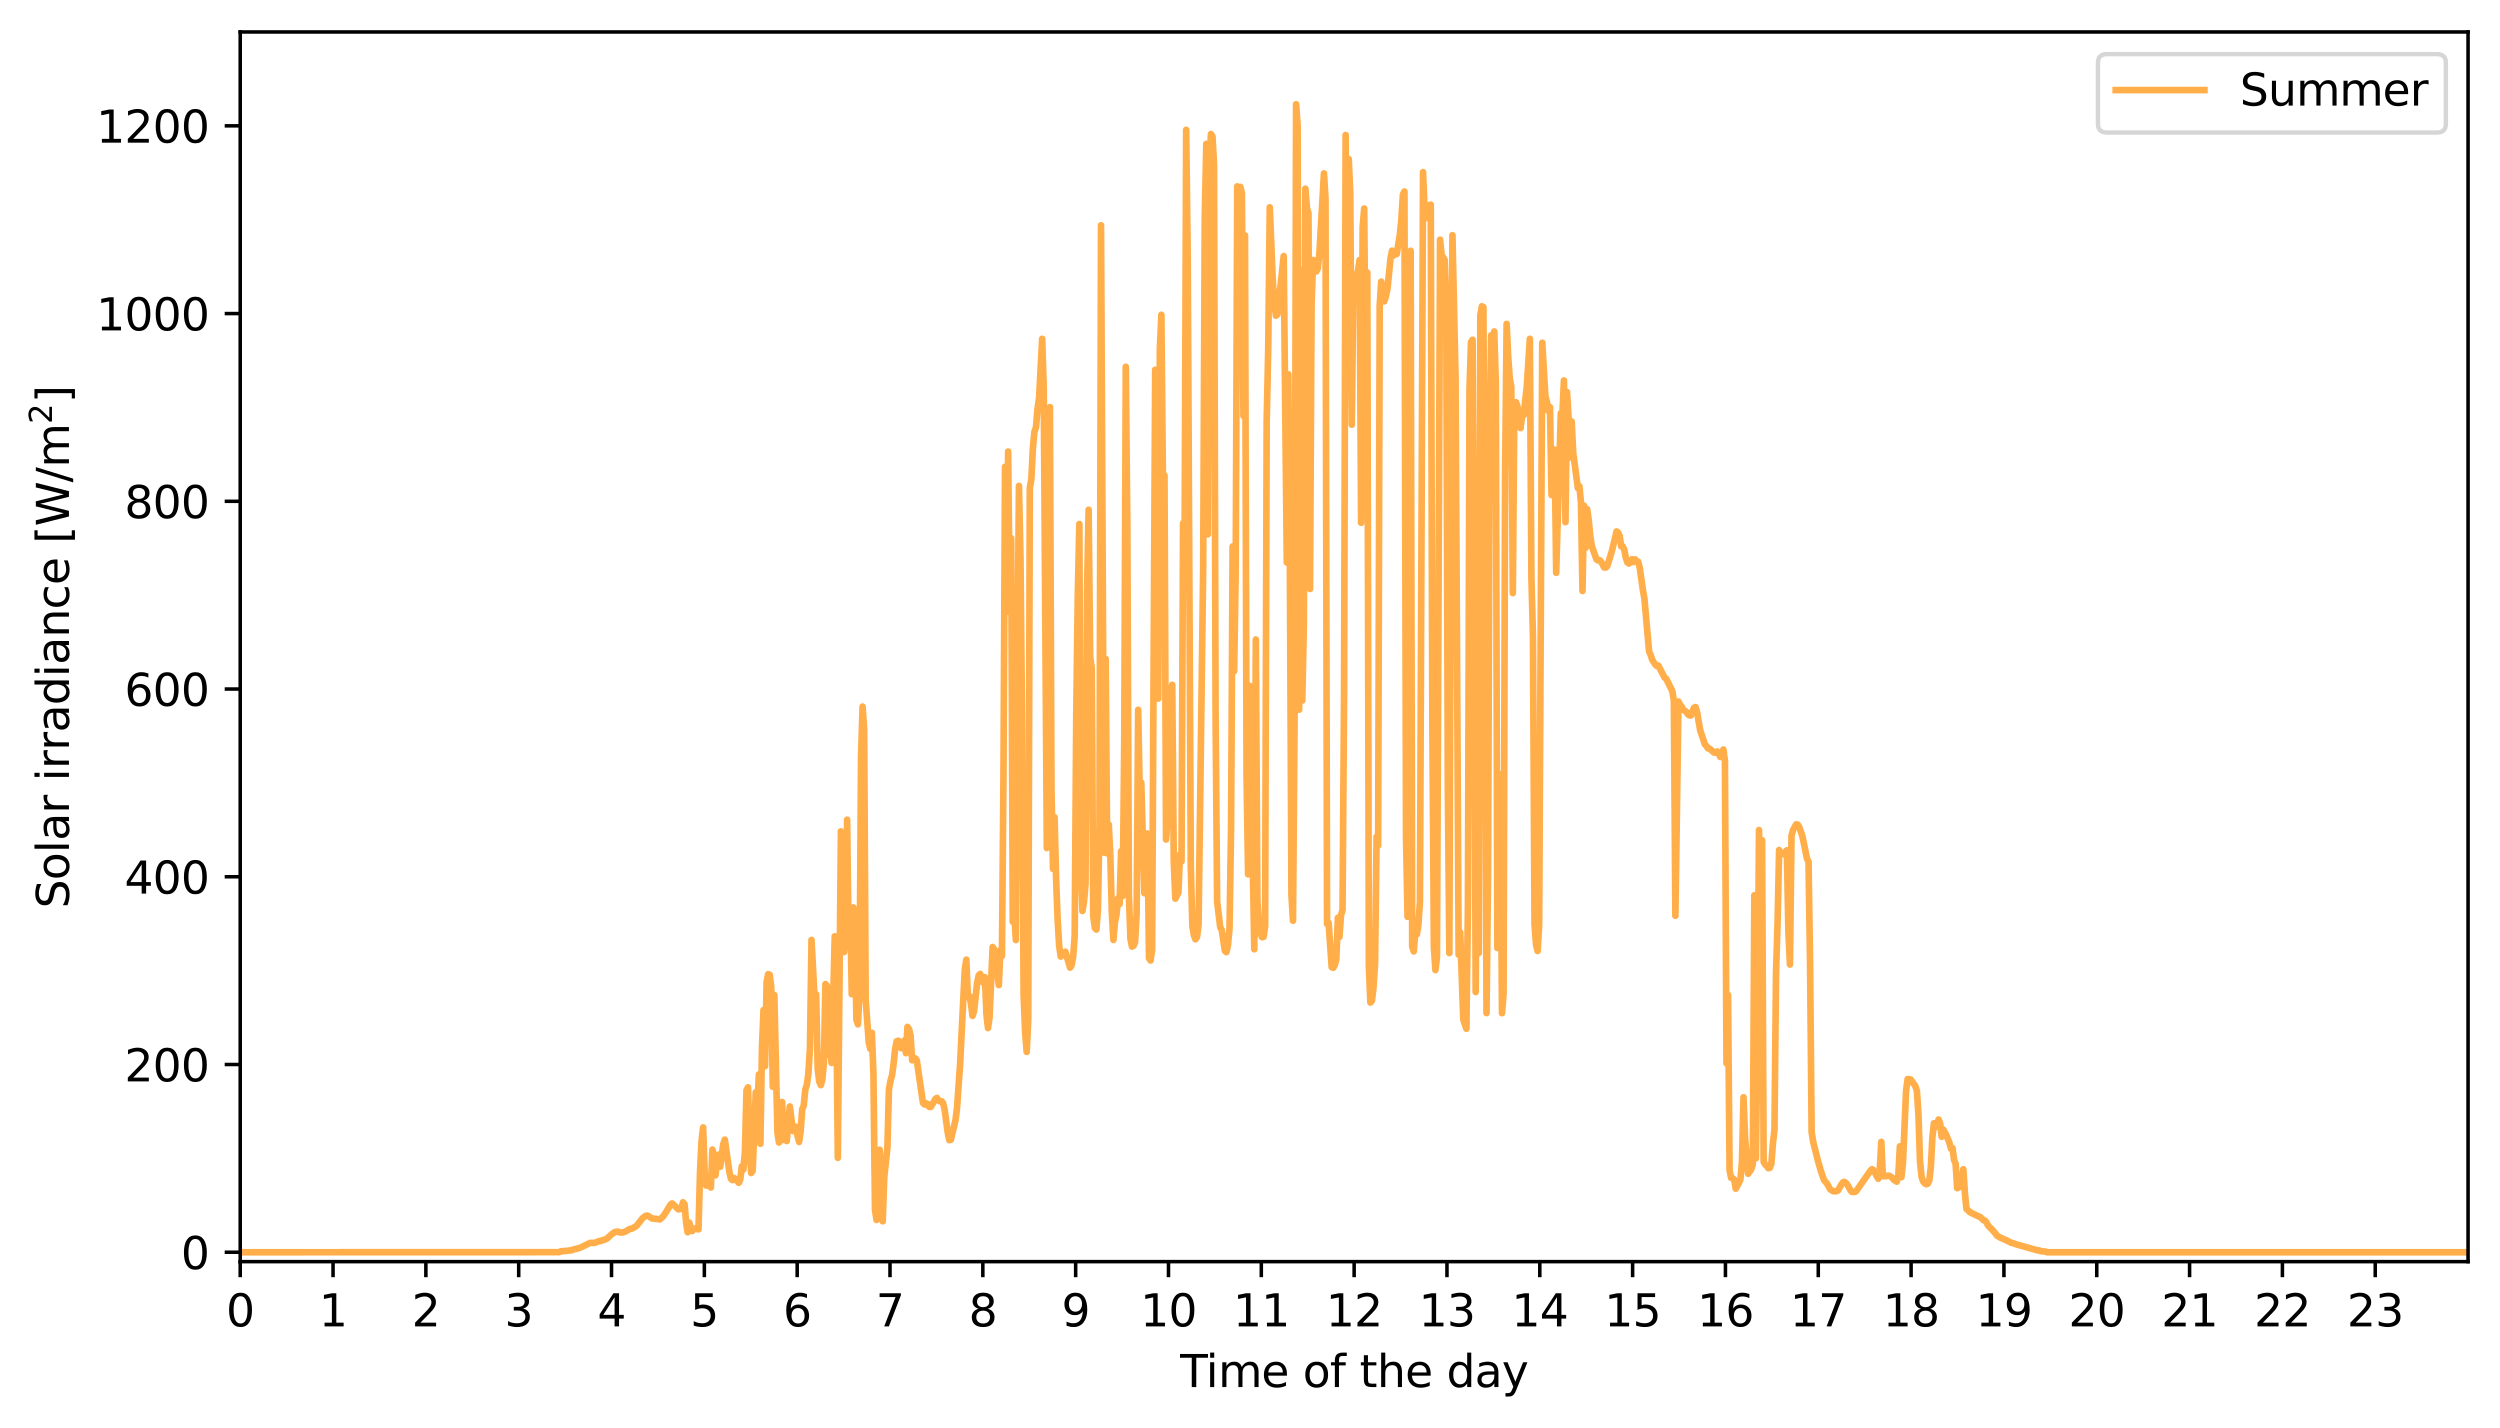 <?xml version="1.0" encoding="utf-8" standalone="no"?>
<!DOCTYPE svg PUBLIC "-//W3C//DTD SVG 1.1//EN"
  "http://www.w3.org/Graphics/SVG/1.1/DTD/svg11.dtd">
<svg xmlns:xlink="http://www.w3.org/1999/xlink" width="563.55pt" height="321.956pt" viewBox="0 0 563.55 321.956" xmlns="http://www.w3.org/2000/svg" version="1.1">
 <defs>
  <style type="text/css">*{stroke-linejoin: round; stroke-linecap: butt}</style>
 </defs>
 <g id="figure_1">
  <g id="patch_1">
   <path d="M 0 321.956 
L 563.55 321.956 
L 563.55 0 
L 0 0 
z
" style="fill: #ffffff"/>
  </g>
  <g id="axes_1">
   <g id="patch_2">
    <path d="M 54.15 284.4 
L 556.35 284.4 
L 556.35 7.2 
L 54.15 7.2 
z
" style="fill: #ffffff"/>
   </g>
   <g id="matplotlib.axis_1">
    <g id="xtick_1">
     <g id="line2d_1">
      <defs>
       <path id="m5f39250a11" d="M 0 0 
L 0 3.5 
" style="stroke: #000000; stroke-width: 0.8"/>
      </defs>
      <g>
       <use xlink:href="#m5f39250a11" x="54.15" y="284.4" style="stroke: #000000; stroke-width: 0.8"/>
      </g>
     </g>
     <g id="text_1">
      <!-- 0 -->
      <g transform="translate(50.969 298.998) scale(0.1 -0.1)">
       <defs>
        <path id="DejaVuSans-30" d="M 2034 4250 
Q 1547 4250 1301 3770 
Q 1056 3291 1056 2328 
Q 1056 1369 1301 889 
Q 1547 409 2034 409 
Q 2525 409 2770 889 
Q 3016 1369 3016 2328 
Q 3016 3291 2770 3770 
Q 2525 4250 2034 4250 
z
M 2034 4750 
Q 2819 4750 3233 4129 
Q 3647 3509 3647 2328 
Q 3647 1150 3233 529 
Q 2819 -91 2034 -91 
Q 1250 -91 836 529 
Q 422 1150 422 2328 
Q 422 3509 836 4129 
Q 1250 4750 2034 4750 
z
" transform="scale(0.016)"/>
       </defs>
       <use xlink:href="#DejaVuSans-30"/>
      </g>
     </g>
    </g>
    <g id="xtick_2">
     <g id="line2d_2">
      <g>
       <use xlink:href="#m5f39250a11" x="75.075" y="284.4" style="stroke: #000000; stroke-width: 0.8"/>
      </g>
     </g>
     <g id="text_2">
      <!-- 1 -->
      <g transform="translate(71.894 298.998) scale(0.1 -0.1)">
       <defs>
        <path id="DejaVuSans-31" d="M 794 531 
L 1825 531 
L 1825 4091 
L 703 3866 
L 703 4441 
L 1819 4666 
L 2450 4666 
L 2450 531 
L 3481 531 
L 3481 0 
L 794 0 
L 794 531 
z
" transform="scale(0.016)"/>
       </defs>
       <use xlink:href="#DejaVuSans-31"/>
      </g>
     </g>
    </g>
    <g id="xtick_3">
     <g id="line2d_3">
      <g>
       <use xlink:href="#m5f39250a11" x="96" y="284.4" style="stroke: #000000; stroke-width: 0.8"/>
      </g>
     </g>
     <g id="text_3">
      <!-- 2 -->
      <g transform="translate(92.819 298.998) scale(0.1 -0.1)">
       <defs>
        <path id="DejaVuSans-32" d="M 1228 531 
L 3431 531 
L 3431 0 
L 469 0 
L 469 531 
Q 828 903 1448 1529 
Q 2069 2156 2228 2338 
Q 2531 2678 2651 2914 
Q 2772 3150 2772 3378 
Q 2772 3750 2511 3984 
Q 2250 4219 1831 4219 
Q 1534 4219 1204 4116 
Q 875 4013 500 3803 
L 500 4441 
Q 881 4594 1212 4672 
Q 1544 4750 1819 4750 
Q 2544 4750 2975 4387 
Q 3406 4025 3406 3419 
Q 3406 3131 3298 2873 
Q 3191 2616 2906 2266 
Q 2828 2175 2409 1742 
Q 1991 1309 1228 531 
z
" transform="scale(0.016)"/>
       </defs>
       <use xlink:href="#DejaVuSans-32"/>
      </g>
     </g>
    </g>
    <g id="xtick_4">
     <g id="line2d_4">
      <g>
       <use xlink:href="#m5f39250a11" x="116.925" y="284.4" style="stroke: #000000; stroke-width: 0.8"/>
      </g>
     </g>
     <g id="text_4">
      <!-- 3 -->
      <g transform="translate(113.744 298.998) scale(0.1 -0.1)">
       <defs>
        <path id="DejaVuSans-33" d="M 2597 2516 
Q 3050 2419 3304 2112 
Q 3559 1806 3559 1356 
Q 3559 666 3084 287 
Q 2609 -91 1734 -91 
Q 1441 -91 1130 -33 
Q 819 25 488 141 
L 488 750 
Q 750 597 1062 519 
Q 1375 441 1716 441 
Q 2309 441 2620 675 
Q 2931 909 2931 1356 
Q 2931 1769 2642 2001 
Q 2353 2234 1838 2234 
L 1294 2234 
L 1294 2753 
L 1863 2753 
Q 2328 2753 2575 2939 
Q 2822 3125 2822 3475 
Q 2822 3834 2567 4026 
Q 2313 4219 1838 4219 
Q 1578 4219 1281 4162 
Q 984 4106 628 3988 
L 628 4550 
Q 988 4650 1302 4700 
Q 1616 4750 1894 4750 
Q 2613 4750 3031 4423 
Q 3450 4097 3450 3541 
Q 3450 3153 3228 2886 
Q 3006 2619 2597 2516 
z
" transform="scale(0.016)"/>
       </defs>
       <use xlink:href="#DejaVuSans-33"/>
      </g>
     </g>
    </g>
    <g id="xtick_5">
     <g id="line2d_5">
      <g>
       <use xlink:href="#m5f39250a11" x="137.85" y="284.4" style="stroke: #000000; stroke-width: 0.8"/>
      </g>
     </g>
     <g id="text_5">
      <!-- 4 -->
      <g transform="translate(134.669 298.998) scale(0.1 -0.1)">
       <defs>
        <path id="DejaVuSans-34" d="M 2419 4116 
L 825 1625 
L 2419 1625 
L 2419 4116 
z
M 2253 4666 
L 3047 4666 
L 3047 1625 
L 3713 1625 
L 3713 1100 
L 3047 1100 
L 3047 0 
L 2419 0 
L 2419 1100 
L 313 1100 
L 313 1709 
L 2253 4666 
z
" transform="scale(0.016)"/>
       </defs>
       <use xlink:href="#DejaVuSans-34"/>
      </g>
     </g>
    </g>
    <g id="xtick_6">
     <g id="line2d_6">
      <g>
       <use xlink:href="#m5f39250a11" x="158.775" y="284.4" style="stroke: #000000; stroke-width: 0.8"/>
      </g>
     </g>
     <g id="text_6">
      <!-- 5 -->
      <g transform="translate(155.594 298.998) scale(0.1 -0.1)">
       <defs>
        <path id="DejaVuSans-35" d="M 691 4666 
L 3169 4666 
L 3169 4134 
L 1269 4134 
L 1269 2991 
Q 1406 3038 1543 3061 
Q 1681 3084 1819 3084 
Q 2600 3084 3056 2656 
Q 3513 2228 3513 1497 
Q 3513 744 3044 326 
Q 2575 -91 1722 -91 
Q 1428 -91 1123 -41 
Q 819 9 494 109 
L 494 744 
Q 775 591 1075 516 
Q 1375 441 1709 441 
Q 2250 441 2565 725 
Q 2881 1009 2881 1497 
Q 2881 1984 2565 2268 
Q 2250 2553 1709 2553 
Q 1456 2553 1204 2497 
Q 953 2441 691 2322 
L 691 4666 
z
" transform="scale(0.016)"/>
       </defs>
       <use xlink:href="#DejaVuSans-35"/>
      </g>
     </g>
    </g>
    <g id="xtick_7">
     <g id="line2d_7">
      <g>
       <use xlink:href="#m5f39250a11" x="179.7" y="284.4" style="stroke: #000000; stroke-width: 0.8"/>
      </g>
     </g>
     <g id="text_7">
      <!-- 6 -->
      <g transform="translate(176.519 298.998) scale(0.1 -0.1)">
       <defs>
        <path id="DejaVuSans-36" d="M 2113 2584 
Q 1688 2584 1439 2293 
Q 1191 2003 1191 1497 
Q 1191 994 1439 701 
Q 1688 409 2113 409 
Q 2538 409 2786 701 
Q 3034 994 3034 1497 
Q 3034 2003 2786 2293 
Q 2538 2584 2113 2584 
z
M 3366 4563 
L 3366 3988 
Q 3128 4100 2886 4159 
Q 2644 4219 2406 4219 
Q 1781 4219 1451 3797 
Q 1122 3375 1075 2522 
Q 1259 2794 1537 2939 
Q 1816 3084 2150 3084 
Q 2853 3084 3261 2657 
Q 3669 2231 3669 1497 
Q 3669 778 3244 343 
Q 2819 -91 2113 -91 
Q 1303 -91 875 529 
Q 447 1150 447 2328 
Q 447 3434 972 4092 
Q 1497 4750 2381 4750 
Q 2619 4750 2861 4703 
Q 3103 4656 3366 4563 
z
" transform="scale(0.016)"/>
       </defs>
       <use xlink:href="#DejaVuSans-36"/>
      </g>
     </g>
    </g>
    <g id="xtick_8">
     <g id="line2d_8">
      <g>
       <use xlink:href="#m5f39250a11" x="200.625" y="284.4" style="stroke: #000000; stroke-width: 0.8"/>
      </g>
     </g>
     <g id="text_8">
      <!-- 7 -->
      <g transform="translate(197.444 298.998) scale(0.1 -0.1)">
       <defs>
        <path id="DejaVuSans-37" d="M 525 4666 
L 3525 4666 
L 3525 4397 
L 1831 0 
L 1172 0 
L 2766 4134 
L 525 4134 
L 525 4666 
z
" transform="scale(0.016)"/>
       </defs>
       <use xlink:href="#DejaVuSans-37"/>
      </g>
     </g>
    </g>
    <g id="xtick_9">
     <g id="line2d_9">
      <g>
       <use xlink:href="#m5f39250a11" x="221.55" y="284.4" style="stroke: #000000; stroke-width: 0.8"/>
      </g>
     </g>
     <g id="text_9">
      <!-- 8 -->
      <g transform="translate(218.369 298.998) scale(0.1 -0.1)">
       <defs>
        <path id="DejaVuSans-38" d="M 2034 2216 
Q 1584 2216 1326 1975 
Q 1069 1734 1069 1313 
Q 1069 891 1326 650 
Q 1584 409 2034 409 
Q 2484 409 2743 651 
Q 3003 894 3003 1313 
Q 3003 1734 2745 1975 
Q 2488 2216 2034 2216 
z
M 1403 2484 
Q 997 2584 770 2862 
Q 544 3141 544 3541 
Q 544 4100 942 4425 
Q 1341 4750 2034 4750 
Q 2731 4750 3128 4425 
Q 3525 4100 3525 3541 
Q 3525 3141 3298 2862 
Q 3072 2584 2669 2484 
Q 3125 2378 3379 2068 
Q 3634 1759 3634 1313 
Q 3634 634 3220 271 
Q 2806 -91 2034 -91 
Q 1263 -91 848 271 
Q 434 634 434 1313 
Q 434 1759 690 2068 
Q 947 2378 1403 2484 
z
M 1172 3481 
Q 1172 3119 1398 2916 
Q 1625 2713 2034 2713 
Q 2441 2713 2670 2916 
Q 2900 3119 2900 3481 
Q 2900 3844 2670 4047 
Q 2441 4250 2034 4250 
Q 1625 4250 1398 4047 
Q 1172 3844 1172 3481 
z
" transform="scale(0.016)"/>
       </defs>
       <use xlink:href="#DejaVuSans-38"/>
      </g>
     </g>
    </g>
    <g id="xtick_10">
     <g id="line2d_10">
      <g>
       <use xlink:href="#m5f39250a11" x="242.475" y="284.4" style="stroke: #000000; stroke-width: 0.8"/>
      </g>
     </g>
     <g id="text_10">
      <!-- 9 -->
      <g transform="translate(239.294 298.998) scale(0.1 -0.1)">
       <defs>
        <path id="DejaVuSans-39" d="M 703 97 
L 703 672 
Q 941 559 1184 500 
Q 1428 441 1663 441 
Q 2288 441 2617 861 
Q 2947 1281 2994 2138 
Q 2813 1869 2534 1725 
Q 2256 1581 1919 1581 
Q 1219 1581 811 2004 
Q 403 2428 403 3163 
Q 403 3881 828 4315 
Q 1253 4750 1959 4750 
Q 2769 4750 3195 4129 
Q 3622 3509 3622 2328 
Q 3622 1225 3098 567 
Q 2575 -91 1691 -91 
Q 1453 -91 1209 -44 
Q 966 3 703 97 
z
M 1959 2075 
Q 2384 2075 2632 2365 
Q 2881 2656 2881 3163 
Q 2881 3666 2632 3958 
Q 2384 4250 1959 4250 
Q 1534 4250 1286 3958 
Q 1038 3666 1038 3163 
Q 1038 2656 1286 2365 
Q 1534 2075 1959 2075 
z
" transform="scale(0.016)"/>
       </defs>
       <use xlink:href="#DejaVuSans-39"/>
      </g>
     </g>
    </g>
    <g id="xtick_11">
     <g id="line2d_11">
      <g>
       <use xlink:href="#m5f39250a11" x="263.4" y="284.4" style="stroke: #000000; stroke-width: 0.8"/>
      </g>
     </g>
     <g id="text_11">
      <!-- 10 -->
      <g transform="translate(257.038 298.998) scale(0.1 -0.1)">
       <use xlink:href="#DejaVuSans-31"/>
       <use xlink:href="#DejaVuSans-30" x="63.623"/>
      </g>
     </g>
    </g>
    <g id="xtick_12">
     <g id="line2d_12">
      <g>
       <use xlink:href="#m5f39250a11" x="284.325" y="284.4" style="stroke: #000000; stroke-width: 0.8"/>
      </g>
     </g>
     <g id="text_12">
      <!-- 11 -->
      <g transform="translate(277.962 298.998) scale(0.1 -0.1)">
       <use xlink:href="#DejaVuSans-31"/>
       <use xlink:href="#DejaVuSans-31" x="63.623"/>
      </g>
     </g>
    </g>
    <g id="xtick_13">
     <g id="line2d_13">
      <g>
       <use xlink:href="#m5f39250a11" x="305.25" y="284.4" style="stroke: #000000; stroke-width: 0.8"/>
      </g>
     </g>
     <g id="text_13">
      <!-- 12 -->
      <g transform="translate(298.887 298.998) scale(0.1 -0.1)">
       <use xlink:href="#DejaVuSans-31"/>
       <use xlink:href="#DejaVuSans-32" x="63.623"/>
      </g>
     </g>
    </g>
    <g id="xtick_14">
     <g id="line2d_14">
      <g>
       <use xlink:href="#m5f39250a11" x="326.175" y="284.4" style="stroke: #000000; stroke-width: 0.8"/>
      </g>
     </g>
     <g id="text_14">
      <!-- 13 -->
      <g transform="translate(319.812 298.998) scale(0.1 -0.1)">
       <use xlink:href="#DejaVuSans-31"/>
       <use xlink:href="#DejaVuSans-33" x="63.623"/>
      </g>
     </g>
    </g>
    <g id="xtick_15">
     <g id="line2d_15">
      <g>
       <use xlink:href="#m5f39250a11" x="347.1" y="284.4" style="stroke: #000000; stroke-width: 0.8"/>
      </g>
     </g>
     <g id="text_15">
      <!-- 14 -->
      <g transform="translate(340.738 298.998) scale(0.1 -0.1)">
       <use xlink:href="#DejaVuSans-31"/>
       <use xlink:href="#DejaVuSans-34" x="63.623"/>
      </g>
     </g>
    </g>
    <g id="xtick_16">
     <g id="line2d_16">
      <g>
       <use xlink:href="#m5f39250a11" x="368.025" y="284.4" style="stroke: #000000; stroke-width: 0.8"/>
      </g>
     </g>
     <g id="text_16">
      <!-- 15 -->
      <g transform="translate(361.663 298.998) scale(0.1 -0.1)">
       <use xlink:href="#DejaVuSans-31"/>
       <use xlink:href="#DejaVuSans-35" x="63.623"/>
      </g>
     </g>
    </g>
    <g id="xtick_17">
     <g id="line2d_17">
      <g>
       <use xlink:href="#m5f39250a11" x="388.95" y="284.4" style="stroke: #000000; stroke-width: 0.8"/>
      </g>
     </g>
     <g id="text_17">
      <!-- 16 -->
      <g transform="translate(382.587 298.998) scale(0.1 -0.1)">
       <use xlink:href="#DejaVuSans-31"/>
       <use xlink:href="#DejaVuSans-36" x="63.623"/>
      </g>
     </g>
    </g>
    <g id="xtick_18">
     <g id="line2d_18">
      <g>
       <use xlink:href="#m5f39250a11" x="409.875" y="284.4" style="stroke: #000000; stroke-width: 0.8"/>
      </g>
     </g>
     <g id="text_18">
      <!-- 17 -->
      <g transform="translate(403.512 298.998) scale(0.1 -0.1)">
       <use xlink:href="#DejaVuSans-31"/>
       <use xlink:href="#DejaVuSans-37" x="63.623"/>
      </g>
     </g>
    </g>
    <g id="xtick_19">
     <g id="line2d_19">
      <g>
       <use xlink:href="#m5f39250a11" x="430.8" y="284.4" style="stroke: #000000; stroke-width: 0.8"/>
      </g>
     </g>
     <g id="text_19">
      <!-- 18 -->
      <g transform="translate(424.438 298.998) scale(0.1 -0.1)">
       <use xlink:href="#DejaVuSans-31"/>
       <use xlink:href="#DejaVuSans-38" x="63.623"/>
      </g>
     </g>
    </g>
    <g id="xtick_20">
     <g id="line2d_20">
      <g>
       <use xlink:href="#m5f39250a11" x="451.725" y="284.4" style="stroke: #000000; stroke-width: 0.8"/>
      </g>
     </g>
     <g id="text_20">
      <!-- 19 -->
      <g transform="translate(445.363 298.998) scale(0.1 -0.1)">
       <use xlink:href="#DejaVuSans-31"/>
       <use xlink:href="#DejaVuSans-39" x="63.623"/>
      </g>
     </g>
    </g>
    <g id="xtick_21">
     <g id="line2d_21">
      <g>
       <use xlink:href="#m5f39250a11" x="472.65" y="284.4" style="stroke: #000000; stroke-width: 0.8"/>
      </g>
     </g>
     <g id="text_21">
      <!-- 20 -->
      <g transform="translate(466.288 298.998) scale(0.1 -0.1)">
       <use xlink:href="#DejaVuSans-32"/>
       <use xlink:href="#DejaVuSans-30" x="63.623"/>
      </g>
     </g>
    </g>
    <g id="xtick_22">
     <g id="line2d_22">
      <g>
       <use xlink:href="#m5f39250a11" x="493.575" y="284.4" style="stroke: #000000; stroke-width: 0.8"/>
      </g>
     </g>
     <g id="text_22">
      <!-- 21 -->
      <g transform="translate(487.212 298.998) scale(0.1 -0.1)">
       <use xlink:href="#DejaVuSans-32"/>
       <use xlink:href="#DejaVuSans-31" x="63.623"/>
      </g>
     </g>
    </g>
    <g id="xtick_23">
     <g id="line2d_23">
      <g>
       <use xlink:href="#m5f39250a11" x="514.5" y="284.4" style="stroke: #000000; stroke-width: 0.8"/>
      </g>
     </g>
     <g id="text_23">
      <!-- 22 -->
      <g transform="translate(508.137 298.998) scale(0.1 -0.1)">
       <use xlink:href="#DejaVuSans-32"/>
       <use xlink:href="#DejaVuSans-32" x="63.623"/>
      </g>
     </g>
    </g>
    <g id="xtick_24">
     <g id="line2d_24">
      <g>
       <use xlink:href="#m5f39250a11" x="535.425" y="284.4" style="stroke: #000000; stroke-width: 0.8"/>
      </g>
     </g>
     <g id="text_24">
      <!-- 23 -->
      <g transform="translate(529.062 298.998) scale(0.1 -0.1)">
       <use xlink:href="#DejaVuSans-32"/>
       <use xlink:href="#DejaVuSans-33" x="63.623"/>
      </g>
     </g>
    </g>
    <g id="text_25">
     <!-- Time of the day -->
     <g transform="translate(266.027 312.677) scale(0.1 -0.1)">
      <defs>
       <path id="DejaVuSans-54" d="M -19 4666 
L 3928 4666 
L 3928 4134 
L 2272 4134 
L 2272 0 
L 1638 0 
L 1638 4134 
L -19 4134 
L -19 4666 
z
" transform="scale(0.016)"/>
       <path id="DejaVuSans-69" d="M 603 3500 
L 1178 3500 
L 1178 0 
L 603 0 
L 603 3500 
z
M 603 4863 
L 1178 4863 
L 1178 4134 
L 603 4134 
L 603 4863 
z
" transform="scale(0.016)"/>
       <path id="DejaVuSans-6d" d="M 3328 2828 
Q 3544 3216 3844 3400 
Q 4144 3584 4550 3584 
Q 5097 3584 5394 3201 
Q 5691 2819 5691 2113 
L 5691 0 
L 5113 0 
L 5113 2094 
Q 5113 2597 4934 2840 
Q 4756 3084 4391 3084 
Q 3944 3084 3684 2787 
Q 3425 2491 3425 1978 
L 3425 0 
L 2847 0 
L 2847 2094 
Q 2847 2600 2669 2842 
Q 2491 3084 2119 3084 
Q 1678 3084 1418 2786 
Q 1159 2488 1159 1978 
L 1159 0 
L 581 0 
L 581 3500 
L 1159 3500 
L 1159 2956 
Q 1356 3278 1631 3431 
Q 1906 3584 2284 3584 
Q 2666 3584 2933 3390 
Q 3200 3197 3328 2828 
z
" transform="scale(0.016)"/>
       <path id="DejaVuSans-65" d="M 3597 1894 
L 3597 1613 
L 953 1613 
Q 991 1019 1311 708 
Q 1631 397 2203 397 
Q 2534 397 2845 478 
Q 3156 559 3463 722 
L 3463 178 
Q 3153 47 2828 -22 
Q 2503 -91 2169 -91 
Q 1331 -91 842 396 
Q 353 884 353 1716 
Q 353 2575 817 3079 
Q 1281 3584 2069 3584 
Q 2775 3584 3186 3129 
Q 3597 2675 3597 1894 
z
M 3022 2063 
Q 3016 2534 2758 2815 
Q 2500 3097 2075 3097 
Q 1594 3097 1305 2825 
Q 1016 2553 972 2059 
L 3022 2063 
z
" transform="scale(0.016)"/>
       <path id="DejaVuSans-20" transform="scale(0.016)"/>
       <path id="DejaVuSans-6f" d="M 1959 3097 
Q 1497 3097 1228 2736 
Q 959 2375 959 1747 
Q 959 1119 1226 758 
Q 1494 397 1959 397 
Q 2419 397 2687 759 
Q 2956 1122 2956 1747 
Q 2956 2369 2687 2733 
Q 2419 3097 1959 3097 
z
M 1959 3584 
Q 2709 3584 3137 3096 
Q 3566 2609 3566 1747 
Q 3566 888 3137 398 
Q 2709 -91 1959 -91 
Q 1206 -91 779 398 
Q 353 888 353 1747 
Q 353 2609 779 3096 
Q 1206 3584 1959 3584 
z
" transform="scale(0.016)"/>
       <path id="DejaVuSans-66" d="M 2375 4863 
L 2375 4384 
L 1825 4384 
Q 1516 4384 1395 4259 
Q 1275 4134 1275 3809 
L 1275 3500 
L 2222 3500 
L 2222 3053 
L 1275 3053 
L 1275 0 
L 697 0 
L 697 3053 
L 147 3053 
L 147 3500 
L 697 3500 
L 697 3744 
Q 697 4328 969 4595 
Q 1241 4863 1831 4863 
L 2375 4863 
z
" transform="scale(0.016)"/>
       <path id="DejaVuSans-74" d="M 1172 4494 
L 1172 3500 
L 2356 3500 
L 2356 3053 
L 1172 3053 
L 1172 1153 
Q 1172 725 1289 603 
Q 1406 481 1766 481 
L 2356 481 
L 2356 0 
L 1766 0 
Q 1100 0 847 248 
Q 594 497 594 1153 
L 594 3053 
L 172 3053 
L 172 3500 
L 594 3500 
L 594 4494 
L 1172 4494 
z
" transform="scale(0.016)"/>
       <path id="DejaVuSans-68" d="M 3513 2113 
L 3513 0 
L 2938 0 
L 2938 2094 
Q 2938 2591 2744 2837 
Q 2550 3084 2163 3084 
Q 1697 3084 1428 2787 
Q 1159 2491 1159 1978 
L 1159 0 
L 581 0 
L 581 4863 
L 1159 4863 
L 1159 2956 
Q 1366 3272 1645 3428 
Q 1925 3584 2291 3584 
Q 2894 3584 3203 3211 
Q 3513 2838 3513 2113 
z
" transform="scale(0.016)"/>
       <path id="DejaVuSans-64" d="M 2906 2969 
L 2906 4863 
L 3481 4863 
L 3481 0 
L 2906 0 
L 2906 525 
Q 2725 213 2448 61 
Q 2172 -91 1784 -91 
Q 1150 -91 751 415 
Q 353 922 353 1747 
Q 353 2572 751 3078 
Q 1150 3584 1784 3584 
Q 2172 3584 2448 3432 
Q 2725 3281 2906 2969 
z
M 947 1747 
Q 947 1113 1208 752 
Q 1469 391 1925 391 
Q 2381 391 2643 752 
Q 2906 1113 2906 1747 
Q 2906 2381 2643 2742 
Q 2381 3103 1925 3103 
Q 1469 3103 1208 2742 
Q 947 2381 947 1747 
z
" transform="scale(0.016)"/>
       <path id="DejaVuSans-61" d="M 2194 1759 
Q 1497 1759 1228 1600 
Q 959 1441 959 1056 
Q 959 750 1161 570 
Q 1363 391 1709 391 
Q 2188 391 2477 730 
Q 2766 1069 2766 1631 
L 2766 1759 
L 2194 1759 
z
M 3341 1997 
L 3341 0 
L 2766 0 
L 2766 531 
Q 2569 213 2275 61 
Q 1981 -91 1556 -91 
Q 1019 -91 701 211 
Q 384 513 384 1019 
Q 384 1609 779 1909 
Q 1175 2209 1959 2209 
L 2766 2209 
L 2766 2266 
Q 2766 2663 2505 2880 
Q 2244 3097 1772 3097 
Q 1472 3097 1187 3025 
Q 903 2953 641 2809 
L 641 3341 
Q 956 3463 1253 3523 
Q 1550 3584 1831 3584 
Q 2591 3584 2966 3190 
Q 3341 2797 3341 1997 
z
" transform="scale(0.016)"/>
       <path id="DejaVuSans-79" d="M 2059 -325 
Q 1816 -950 1584 -1140 
Q 1353 -1331 966 -1331 
L 506 -1331 
L 506 -850 
L 844 -850 
Q 1081 -850 1212 -737 
Q 1344 -625 1503 -206 
L 1606 56 
L 191 3500 
L 800 3500 
L 1894 763 
L 2988 3500 
L 3597 3500 
L 2059 -325 
z
" transform="scale(0.016)"/>
      </defs>
      <use xlink:href="#DejaVuSans-54"/>
      <use xlink:href="#DejaVuSans-69" x="57.959"/>
      <use xlink:href="#DejaVuSans-6d" x="85.742"/>
      <use xlink:href="#DejaVuSans-65" x="183.154"/>
      <use xlink:href="#DejaVuSans-20" x="244.678"/>
      <use xlink:href="#DejaVuSans-6f" x="276.465"/>
      <use xlink:href="#DejaVuSans-66" x="337.646"/>
      <use xlink:href="#DejaVuSans-20" x="372.852"/>
      <use xlink:href="#DejaVuSans-74" x="404.639"/>
      <use xlink:href="#DejaVuSans-68" x="443.848"/>
      <use xlink:href="#DejaVuSans-65" x="507.227"/>
      <use xlink:href="#DejaVuSans-20" x="568.75"/>
      <use xlink:href="#DejaVuSans-64" x="600.537"/>
      <use xlink:href="#DejaVuSans-61" x="664.014"/>
      <use xlink:href="#DejaVuSans-79" x="725.293"/>
     </g>
    </g>
   </g>
   <g id="matplotlib.axis_2">
    <g id="ytick_1">
     <g id="line2d_25">
      <defs>
       <path id="m9b47ac34ec" d="M 0 0 
L -3.5 0 
" style="stroke: #000000; stroke-width: 0.8"/>
      </defs>
      <g>
       <use xlink:href="#m9b47ac34ec" x="54.15" y="282.284" style="stroke: #000000; stroke-width: 0.8"/>
      </g>
     </g>
     <g id="text_26">
      <!-- 0 -->
      <g transform="translate(40.788 286.083) scale(0.1 -0.1)">
       <use xlink:href="#DejaVuSans-30"/>
      </g>
     </g>
    </g>
    <g id="ytick_2">
     <g id="line2d_26">
      <g>
       <use xlink:href="#m9b47ac34ec" x="54.15" y="239.963" style="stroke: #000000; stroke-width: 0.8"/>
      </g>
     </g>
     <g id="text_27">
      <!-- 200 -->
      <g transform="translate(28.062 243.763) scale(0.1 -0.1)">
       <use xlink:href="#DejaVuSans-32"/>
       <use xlink:href="#DejaVuSans-30" x="63.623"/>
       <use xlink:href="#DejaVuSans-30" x="127.246"/>
      </g>
     </g>
    </g>
    <g id="ytick_3">
     <g id="line2d_27">
      <g>
       <use xlink:href="#m9b47ac34ec" x="54.15" y="197.643" style="stroke: #000000; stroke-width: 0.8"/>
      </g>
     </g>
     <g id="text_28">
      <!-- 400 -->
      <g transform="translate(28.062 201.442) scale(0.1 -0.1)">
       <use xlink:href="#DejaVuSans-34"/>
       <use xlink:href="#DejaVuSans-30" x="63.623"/>
       <use xlink:href="#DejaVuSans-30" x="127.246"/>
      </g>
     </g>
    </g>
    <g id="ytick_4">
     <g id="line2d_28">
      <g>
       <use xlink:href="#m9b47ac34ec" x="54.15" y="155.322" style="stroke: #000000; stroke-width: 0.8"/>
      </g>
     </g>
     <g id="text_29">
      <!-- 600 -->
      <g transform="translate(28.062 159.121) scale(0.1 -0.1)">
       <use xlink:href="#DejaVuSans-36"/>
       <use xlink:href="#DejaVuSans-30" x="63.623"/>
       <use xlink:href="#DejaVuSans-30" x="127.246"/>
      </g>
     </g>
    </g>
    <g id="ytick_5">
     <g id="line2d_29">
      <g>
       <use xlink:href="#m9b47ac34ec" x="54.15" y="113.002" style="stroke: #000000; stroke-width: 0.8"/>
      </g>
     </g>
     <g id="text_30">
      <!-- 800 -->
      <g transform="translate(28.062 116.801) scale(0.1 -0.1)">
       <use xlink:href="#DejaVuSans-38"/>
       <use xlink:href="#DejaVuSans-30" x="63.623"/>
       <use xlink:href="#DejaVuSans-30" x="127.246"/>
      </g>
     </g>
    </g>
    <g id="ytick_6">
     <g id="line2d_30">
      <g>
       <use xlink:href="#m9b47ac34ec" x="54.15" y="70.681" style="stroke: #000000; stroke-width: 0.8"/>
      </g>
     </g>
     <g id="text_31">
      <!-- 1000 -->
      <g transform="translate(21.7 74.48) scale(0.1 -0.1)">
       <use xlink:href="#DejaVuSans-31"/>
       <use xlink:href="#DejaVuSans-30" x="63.623"/>
       <use xlink:href="#DejaVuSans-30" x="127.246"/>
       <use xlink:href="#DejaVuSans-30" x="190.869"/>
      </g>
     </g>
    </g>
    <g id="ytick_7">
     <g id="line2d_31">
      <g>
       <use xlink:href="#m9b47ac34ec" x="54.15" y="28.36" style="stroke: #000000; stroke-width: 0.8"/>
      </g>
     </g>
     <g id="text_32">
      <!-- 1200 -->
      <g transform="translate(21.7 32.16) scale(0.1 -0.1)">
       <use xlink:href="#DejaVuSans-31"/>
       <use xlink:href="#DejaVuSans-32" x="63.623"/>
       <use xlink:href="#DejaVuSans-30" x="127.246"/>
       <use xlink:href="#DejaVuSans-30" x="190.869"/>
      </g>
     </g>
    </g>
    <g id="text_33">
     <!-- Solar irradiance [W/m$^2$] -->
     <g transform="translate(15.62 204.75) rotate(-90) scale(0.1 -0.1)">
      <defs>
       <path id="DejaVuSans-53" d="M 3425 4513 
L 3425 3897 
Q 3066 4069 2747 4153 
Q 2428 4238 2131 4238 
Q 1616 4238 1336 4038 
Q 1056 3838 1056 3469 
Q 1056 3159 1242 3001 
Q 1428 2844 1947 2747 
L 2328 2669 
Q 3034 2534 3370 2195 
Q 3706 1856 3706 1288 
Q 3706 609 3251 259 
Q 2797 -91 1919 -91 
Q 1588 -91 1214 -16 
Q 841 59 441 206 
L 441 856 
Q 825 641 1194 531 
Q 1563 422 1919 422 
Q 2459 422 2753 634 
Q 3047 847 3047 1241 
Q 3047 1584 2836 1778 
Q 2625 1972 2144 2069 
L 1759 2144 
Q 1053 2284 737 2584 
Q 422 2884 422 3419 
Q 422 4038 858 4394 
Q 1294 4750 2059 4750 
Q 2388 4750 2728 4690 
Q 3069 4631 3425 4513 
z
" transform="scale(0.016)"/>
       <path id="DejaVuSans-6c" d="M 603 4863 
L 1178 4863 
L 1178 0 
L 603 0 
L 603 4863 
z
" transform="scale(0.016)"/>
       <path id="DejaVuSans-72" d="M 2631 2963 
Q 2534 3019 2420 3045 
Q 2306 3072 2169 3072 
Q 1681 3072 1420 2755 
Q 1159 2438 1159 1844 
L 1159 0 
L 581 0 
L 581 3500 
L 1159 3500 
L 1159 2956 
Q 1341 3275 1631 3429 
Q 1922 3584 2338 3584 
Q 2397 3584 2469 3576 
Q 2541 3569 2628 3553 
L 2631 2963 
z
" transform="scale(0.016)"/>
       <path id="DejaVuSans-6e" d="M 3513 2113 
L 3513 0 
L 2938 0 
L 2938 2094 
Q 2938 2591 2744 2837 
Q 2550 3084 2163 3084 
Q 1697 3084 1428 2787 
Q 1159 2491 1159 1978 
L 1159 0 
L 581 0 
L 581 3500 
L 1159 3500 
L 1159 2956 
Q 1366 3272 1645 3428 
Q 1925 3584 2291 3584 
Q 2894 3584 3203 3211 
Q 3513 2838 3513 2113 
z
" transform="scale(0.016)"/>
       <path id="DejaVuSans-63" d="M 3122 3366 
L 3122 2828 
Q 2878 2963 2633 3030 
Q 2388 3097 2138 3097 
Q 1578 3097 1268 2742 
Q 959 2388 959 1747 
Q 959 1106 1268 751 
Q 1578 397 2138 397 
Q 2388 397 2633 464 
Q 2878 531 3122 666 
L 3122 134 
Q 2881 22 2623 -34 
Q 2366 -91 2075 -91 
Q 1284 -91 818 406 
Q 353 903 353 1747 
Q 353 2603 823 3093 
Q 1294 3584 2113 3584 
Q 2378 3584 2631 3529 
Q 2884 3475 3122 3366 
z
" transform="scale(0.016)"/>
       <path id="DejaVuSans-5b" d="M 550 4863 
L 1875 4863 
L 1875 4416 
L 1125 4416 
L 1125 -397 
L 1875 -397 
L 1875 -844 
L 550 -844 
L 550 4863 
z
" transform="scale(0.016)"/>
       <path id="DejaVuSans-57" d="M 213 4666 
L 850 4666 
L 1831 722 
L 2809 4666 
L 3519 4666 
L 4500 722 
L 5478 4666 
L 6119 4666 
L 4947 0 
L 4153 0 
L 3169 4050 
L 2175 0 
L 1381 0 
L 213 4666 
z
" transform="scale(0.016)"/>
       <path id="DejaVuSans-2f" d="M 1625 4666 
L 2156 4666 
L 531 -594 
L 0 -594 
L 1625 4666 
z
" transform="scale(0.016)"/>
       <path id="DejaVuSans-5d" d="M 1947 4863 
L 1947 -844 
L 622 -844 
L 622 -397 
L 1369 -397 
L 1369 4416 
L 622 4416 
L 622 4863 
L 1947 4863 
z
" transform="scale(0.016)"/>
      </defs>
      <use xlink:href="#DejaVuSans-53" transform="translate(0 0.766)"/>
      <use xlink:href="#DejaVuSans-6f" transform="translate(63.477 0.766)"/>
      <use xlink:href="#DejaVuSans-6c" transform="translate(124.658 0.766)"/>
      <use xlink:href="#DejaVuSans-61" transform="translate(152.441 0.766)"/>
      <use xlink:href="#DejaVuSans-72" transform="translate(213.721 0.766)"/>
      <use xlink:href="#DejaVuSans-20" transform="translate(254.834 0.766)"/>
      <use xlink:href="#DejaVuSans-69" transform="translate(286.621 0.766)"/>
      <use xlink:href="#DejaVuSans-72" transform="translate(314.404 0.766)"/>
      <use xlink:href="#DejaVuSans-72" transform="translate(355.518 0.766)"/>
      <use xlink:href="#DejaVuSans-61" transform="translate(396.631 0.766)"/>
      <use xlink:href="#DejaVuSans-64" transform="translate(457.91 0.766)"/>
      <use xlink:href="#DejaVuSans-69" transform="translate(521.387 0.766)"/>
      <use xlink:href="#DejaVuSans-61" transform="translate(549.17 0.766)"/>
      <use xlink:href="#DejaVuSans-6e" transform="translate(610.449 0.766)"/>
      <use xlink:href="#DejaVuSans-63" transform="translate(673.828 0.766)"/>
      <use xlink:href="#DejaVuSans-65" transform="translate(728.809 0.766)"/>
      <use xlink:href="#DejaVuSans-20" transform="translate(790.332 0.766)"/>
      <use xlink:href="#DejaVuSans-5b" transform="translate(822.119 0.766)"/>
      <use xlink:href="#DejaVuSans-57" transform="translate(861.133 0.766)"/>
      <use xlink:href="#DejaVuSans-2f" transform="translate(960.01 0.766)"/>
      <use xlink:href="#DejaVuSans-6d" transform="translate(993.701 0.766)"/>
      <use xlink:href="#DejaVuSans-32" transform="translate(1092.07 39.047) scale(0.7)"/>
      <use xlink:href="#DejaVuSans-5d" transform="translate(1139.341 0.766)"/>
     </g>
    </g>
   </g>
   <g id="line2d_32">
    <path d="M 54.15 282.284 
L 126.042 282.263 
L 126.391 282.072 
L 127.787 281.967 
L 128.485 281.861 
L 128.834 281.861 
L 129.183 281.67 
L 129.881 281.522 
L 130.928 281.205 
L 133.022 280.168 
L 134.069 280.168 
L 135.116 279.745 
L 135.465 279.745 
L 135.814 279.554 
L 136.163 279.512 
L 136.861 279.173 
L 137.908 278.2 
L 138.606 277.713 
L 139.304 277.629 
L 139.653 277.819 
L 140.351 277.84 
L 141.049 277.586 
L 141.747 277.163 
L 142.096 276.994 
L 142.445 276.973 
L 143.492 276.338 
L 144.888 274.56 
L 145.586 274.053 
L 145.935 274.031 
L 146.284 274.201 
L 146.982 274.666 
L 148.029 274.772 
L 148.727 274.878 
L 149.425 274.285 
L 150.123 273.249 
L 151.17 271.513 
L 151.519 271.281 
L 152.915 272.614 
L 153.264 272.571 
L 153.613 272.36 
L 153.962 271.027 
L 154.311 271.471 
L 154.66 275.597 
L 155.009 277.777 
L 155.358 275.597 
L 155.707 276.761 
L 156.056 277.502 
L 156.405 276.973 
L 156.754 276.93 
L 157.452 277.121 
L 157.801 264.065 
L 158.15 257.103 
L 158.499 254.141 
L 158.848 264.298 
L 159.197 267.26 
L 159.546 266.456 
L 159.895 267.218 
L 160.244 267.683 
L 160.593 259.135 
L 160.942 260.341 
L 161.291 264.933 
L 161.64 261.801 
L 161.989 260.277 
L 162.338 263.007 
L 163.036 257.928 
L 163.385 256.892 
L 164.432 264.277 
L 164.781 265.737 
L 165.13 266.033 
L 165.479 265.546 
L 165.828 265.779 
L 166.526 266.625 
L 166.875 265.842 
L 167.224 262.901 
L 167.573 263.642 
L 167.922 259.579 
L 168.27 245.804 
L 168.619 245.105 
L 168.968 258.119 
L 169.317 264.425 
L 169.666 263.938 
L 170.364 246.227 
L 170.713 250.268 
L 171.062 242.206 
L 171.411 257.823 
L 171.76 236.281 
L 172.109 227.69 
L 172.458 240.344 
L 172.807 221.448 
L 173.156 219.607 
L 173.505 219.734 
L 173.854 222.527 
L 174.203 245 
L 174.552 224.305 
L 175.25 255.283 
L 175.599 257.548 
L 175.948 254.818 
L 176.297 248.406 
L 176.646 256.976 
L 176.995 256.638 
L 177.344 257.209 
L 178.042 249.422 
L 178.74 254.945 
L 179.089 254.268 
L 179.438 253.993 
L 179.787 256.109 
L 180.136 257.421 
L 180.485 254.924 
L 180.834 250.099 
L 181.183 249.168 
L 181.532 245.592 
L 181.881 244.534 
L 182.23 241.974 
L 182.579 236.239 
L 182.928 211.884 
L 183.626 225.067 
L 183.975 224.135 
L 184.324 240.979 
L 184.673 243.793 
L 185.022 244.619 
L 185.371 243.328 
L 185.72 239.646 
L 186.069 221.829 
L 186.418 222.273 
L 186.767 237.805 
L 187.116 236.557 
L 187.465 239.604 
L 188.163 211.058 
L 188.512 226.103 
L 188.861 260.997 
L 189.559 187.401 
L 189.908 193.94 
L 190.257 214.613 
L 190.606 211.27 
L 190.955 184.777 
L 191.304 212.307 
L 191.653 204.837 
L 192.002 224.114 
L 192.351 204.541 
L 192.7 209.789 
L 193.049 229.849 
L 193.398 230.907 
L 193.747 223.543 
L 194.096 170.431 
L 194.445 159.279 
L 194.794 164.4 
L 195.143 225.447 
L 195.841 235.033 
L 196.19 236.451 
L 196.539 232.832 
L 196.888 242.037 
L 197.237 272.72 
L 197.586 275.005 
L 197.935 269.842 
L 198.284 259.177 
L 198.633 265.673 
L 198.982 275.301 
L 199.331 265.335 
L 200.029 258.838 
L 200.378 245.634 
L 200.727 243.688 
L 201.076 242.439 
L 201.425 239.9 
L 201.774 236.493 
L 202.123 234.737 
L 202.472 234.589 
L 203.17 236.281 
L 203.519 235.604 
L 203.868 234.546 
L 204.217 237.403 
L 204.566 231.478 
L 204.915 231.944 
L 205.264 233.446 
L 205.613 239.011 
L 206.311 238.567 
L 206.66 239.011 
L 208.056 248.618 
L 208.405 248.978 
L 208.754 248.703 
L 209.103 248.872 
L 209.452 249.507 
L 209.801 249.528 
L 210.499 248.385 
L 210.848 247.729 
L 211.197 247.496 
L 211.546 248.004 
L 211.895 248.279 
L 212.244 248.237 
L 212.593 248.66 
L 212.942 250.141 
L 213.64 255.347 
L 213.988 256.997 
L 214.337 256.934 
L 215.384 252.533 
L 215.733 249.803 
L 216.431 239.752 
L 217.478 218.57 
L 217.827 216.327 
L 218.176 224.749 
L 218.525 224.516 
L 218.874 226.188 
L 219.223 229.002 
L 219.572 227.923 
L 220.27 221.575 
L 220.619 219.861 
L 220.968 219.544 
L 221.317 221.046 
L 221.666 221.533 
L 222.015 220.284 
L 222.364 228.621 
L 222.713 231.753 
L 223.062 229.383 
L 223.76 213.471 
L 224.109 213.979 
L 225.156 222.062 
L 225.505 214.169 
L 225.854 215.502 
L 226.203 174.726 
L 226.552 105.236 
L 226.901 137.907 
L 227.25 101.787 
L 227.599 134.352 
L 227.948 121.318 
L 228.297 207.779 
L 228.646 206.149 
L 228.995 211.905 
L 229.344 150.667 
L 229.693 109.531 
L 230.042 126.036 
L 230.391 162.538 
L 230.74 224.241 
L 231.089 232.769 
L 231.438 237.128 
L 231.787 229.806 
L 232.136 110.06 
L 232.485 108.05 
L 232.834 100.961 
L 233.183 97.301 
L 233.532 96.327 
L 233.881 92.116 
L 234.23 89.704 
L 234.928 76.373 
L 235.277 87.271 
L 235.975 191.168 
L 236.324 173.33 
L 236.673 91.778 
L 237.022 177.604 
L 237.371 195.865 
L 237.72 184.227 
L 238.069 198.299 
L 238.418 207.482 
L 238.767 213.344 
L 239.116 215.629 
L 240.163 214.55 
L 241.21 218.126 
L 241.559 217.576 
L 241.908 215.671 
L 242.257 210.931 
L 242.606 161.226 
L 242.955 134.225 
L 243.304 118.122 
L 243.653 194.786 
L 244.002 205.345 
L 244.351 203.25 
L 244.7 199.187 
L 245.049 132.786 
L 245.398 114.906 
L 245.747 148.128 
L 246.096 150.561 
L 246.445 206.594 
L 246.794 209.154 
L 247.143 209.535 
L 247.492 205.07 
L 247.841 186.491 
L 248.19 50.79 
L 248.888 192.205 
L 249.237 148.53 
L 249.586 192.374 
L 249.935 185.856 
L 250.284 192.712 
L 250.633 205.874 
L 250.982 211.884 
L 251.331 207.884 
L 251.68 206.17 
L 252.029 202.488 
L 252.378 203.8 
L 252.727 191.866 
L 253.076 201.981 
L 253.425 167.553 
L 253.774 82.679 
L 254.123 118.736 
L 254.472 201.579 
L 254.821 211.609 
L 255.17 213.386 
L 255.519 213.196 
L 255.868 212.37 
L 256.217 206.022 
L 256.566 159.999 
L 256.915 178.556 
L 257.264 176.398 
L 257.962 201.346 
L 258.311 199.124 
L 258.66 187.888 
L 259.009 216.031 
L 259.358 216.518 
L 259.706 214.169 
L 260.404 83.356 
L 260.753 128.195 
L 261.102 157.48 
L 261.451 78.68 
L 261.8 70.956 
L 262.149 109.129 
L 262.498 107.14 
L 262.847 189.242 
L 263.196 184.545 
L 263.894 157.565 
L 264.243 154.37 
L 264.592 194.215 
L 264.941 202.573 
L 265.639 201.219 
L 265.988 192.628 
L 266.337 194.172 
L 266.686 117.953 
L 267.035 122.376 
L 267.384 29.27 
L 267.733 57.625 
L 268.431 195.379 
L 268.78 208.752 
L 269.129 210.826 
L 269.478 211.736 
L 269.827 211.228 
L 270.176 208.498 
L 271.223 127.814 
L 271.572 49.457 
L 271.921 32.444 
L 272.27 120.45 
L 272.619 37.671 
L 272.968 30.222 
L 273.317 30.794 
L 273.666 37.078 
L 274.015 161.078 
L 274.364 203.271 
L 275.062 209.006 
L 275.411 209.662 
L 276.109 214.317 
L 276.458 214.634 
L 276.807 213.047 
L 277.156 209.302 
L 277.505 186.788 
L 277.854 123.18 
L 278.203 151.302 
L 278.552 128.449 
L 278.901 42.009 
L 279.25 44.844 
L 279.599 42.136 
L 279.948 43.532 
L 280.297 93.767 
L 280.646 53.076 
L 280.995 174.747 
L 281.344 197.093 
L 281.693 154.603 
L 282.042 181.582 
L 282.391 194.278 
L 282.74 213.979 
L 283.089 144.149 
L 283.438 203.039 
L 283.787 208.329 
L 284.136 210.487 
L 284.485 211.27 
L 284.834 211.185 
L 285.183 208.773 
L 285.532 95.206 
L 285.881 78.68 
L 286.23 46.727 
L 286.928 63.635 
L 287.277 68.396 
L 287.626 71.168 
L 287.975 70.829 
L 289.371 57.731 
L 290.069 126.798 
L 290.418 84.372 
L 290.767 128.681 
L 291.116 201.727 
L 291.465 207.546 
L 291.814 163.321 
L 292.163 23.493 
L 292.512 28.233 
L 292.861 159.977 
L 293.21 60.947 
L 293.559 157.925 
L 293.908 140.997 
L 294.257 42.538 
L 294.606 46.918 
L 294.955 48.082 
L 295.304 132.765 
L 295.653 68.671 
L 296.002 58.598 
L 296.351 60.63 
L 296.7 61.201 
L 297.049 60.545 
L 297.398 57.435 
L 298.445 39.089 
L 298.794 44.76 
L 299.143 208.286 
L 299.492 208.011 
L 300.19 218.02 
L 300.539 218.168 
L 300.888 217.533 
L 301.237 216.2 
L 301.586 206.89 
L 301.935 211.228 
L 302.284 206.318 
L 302.633 205.155 
L 302.982 156.042 
L 303.331 30.434 
L 303.68 81.748 
L 304.029 35.851 
L 304.378 43.638 
L 304.727 95.735 
L 305.076 63.169 
L 305.424 63.465 
L 306.122 61.011 
L 306.471 58.62 
L 306.82 117.847 
L 307.169 51.15 
L 307.518 47.003 
L 307.867 88.35 
L 308.216 61.434 
L 308.565 217.893 
L 308.914 225.998 
L 309.263 225.574 
L 309.612 222.591 
L 309.961 217.28 
L 310.31 188.607 
L 310.659 190.596 
L 311.008 68.903 
L 311.357 63.486 
L 311.706 67.592 
L 312.055 67.93 
L 312.404 66.809 
L 312.753 65.179 
L 313.451 58.239 
L 313.8 56.504 
L 314.149 57.583 
L 314.498 57.244 
L 314.847 57.265 
L 315.545 52.97 
L 315.894 49.478 
L 316.243 43.85 
L 316.592 43.173 
L 316.941 188.565 
L 317.29 206.678 
L 317.639 100.242 
L 317.988 56.525 
L 318.337 213.386 
L 318.686 214.465 
L 319.035 209.852 
L 319.384 210.635 
L 319.733 208.519 
L 320.082 203.293 
L 320.78 38.792 
L 321.129 47.214 
L 321.478 49.182 
L 321.827 48.336 
L 322.176 46.241 
L 322.525 46.135 
L 322.874 162.009 
L 323.223 213.471 
L 323.572 218.676 
L 323.921 215.756 
L 324.619 54.028 
L 324.968 57.456 
L 325.666 58.62 
L 326.015 69.686 
L 326.364 176.906 
L 326.713 214.846 
L 327.062 108.685 
L 327.411 53.012 
L 328.109 85.282 
L 328.807 215.206 
L 329.156 210.191 
L 329.854 229.849 
L 330.552 231.901 
L 330.901 204.224 
L 331.25 87.842 
L 331.599 77.135 
L 331.948 76.585 
L 332.297 134.712 
L 332.646 223.628 
L 332.995 162.178 
L 333.344 214.846 
L 333.693 71.125 
L 334.042 69.052 
L 334.391 69.242 
L 334.74 134.86 
L 335.089 228.368 
L 335.438 197.029 
L 335.787 101.046 
L 336.136 75.59 
L 336.485 76.69 
L 336.834 74.723 
L 337.183 86.255 
L 337.532 213.703 
L 337.881 174.451 
L 338.23 179.572 
L 338.579 228.389 
L 338.928 224.093 
L 339.277 107.034 
L 339.626 73.009 
L 339.975 80.394 
L 340.324 85.282 
L 340.673 87.122 
L 341.022 133.696 
L 341.371 90.952 
L 341.72 90.677 
L 342.069 91.587 
L 342.418 94.571 
L 342.767 96.496 
L 343.116 93.724 
L 343.465 93.619 
L 344.163 87.207 
L 344.861 76.373 
L 345.21 130.205 
L 345.559 143.367 
L 345.908 208.35 
L 346.257 212.984 
L 346.606 214.381 
L 346.955 208.456 
L 347.653 77.262 
L 348.351 89.26 
L 348.7 90.572 
L 349.049 92.666 
L 349.398 91.778 
L 349.747 111.605 
L 350.445 101.363 
L 350.794 129.126 
L 351.84 93.132 
L 352.189 93.598 
L 352.538 85.768 
L 352.887 117.699 
L 353.236 88.371 
L 353.585 94.211 
L 353.934 103.12 
L 354.283 94.994 
L 354.632 102.104 
L 355.679 110.018 
L 356.028 109.616 
L 356.377 113.277 
L 356.726 133.21 
L 357.075 113.975 
L 357.424 123.497 
L 357.773 114.779 
L 358.122 117.191 
L 358.471 120.81 
L 358.82 123.116 
L 359.867 126.079 
L 360.216 126.333 
L 360.565 126.269 
L 360.914 126.608 
L 361.612 127.92 
L 361.961 127.941 
L 362.31 127.623 
L 363.357 124.195 
L 364.404 119.794 
L 364.753 120.069 
L 365.102 120.81 
L 365.451 123.158 
L 365.8 123.158 
L 366.149 123.92 
L 366.498 125.761 
L 366.847 126.798 
L 367.196 127.031 
L 367.894 126.057 
L 368.243 126.692 
L 368.592 126.1 
L 368.941 126.586 
L 369.29 126.629 
L 369.639 128.046 
L 370.337 132.998 
L 370.686 134.966 
L 371.733 146.837 
L 372.082 147.62 
L 372.431 148.72 
L 373.129 149.799 
L 373.478 150.117 
L 373.827 150.053 
L 375.223 152.741 
L 375.572 152.973 
L 376.968 155.766 
L 377.317 157.883 
L 377.666 206.445 
L 378.364 158.136 
L 378.713 158.856 
L 379.062 159.279 
L 379.411 159.999 
L 380.109 160.422 
L 380.458 160.993 
L 380.807 161.247 
L 381.156 161.289 
L 381.854 159.554 
L 382.203 159.385 
L 382.552 160.528 
L 383.25 164.59 
L 384.297 167.786 
L 384.646 168.145 
L 384.995 168.695 
L 385.344 168.738 
L 386.391 169.648 
L 386.74 169.69 
L 387.089 169.394 
L 387.438 169.902 
L 387.787 170.642 
L 388.136 170.282 
L 388.485 168.949 
L 388.834 171.467 
L 389.183 239.709 
L 389.532 224.305 
L 389.881 263.832 
L 390.23 265.525 
L 390.579 265.588 
L 390.928 265.906 
L 391.277 267.958 
L 392.324 265.948 
L 392.673 261.949 
L 393.022 247.348 
L 393.371 256.468 
L 394.069 264.594 
L 394.767 263.599 
L 395.116 262.457 
L 395.465 201.811 
L 395.814 261.124 
L 396.163 234.144 
L 396.512 187.105 
L 396.86 201.79 
L 397.209 189.411 
L 397.558 261.885 
L 397.907 262.52 
L 398.256 262.753 
L 398.605 263.345 
L 398.954 263.261 
L 399.303 262.287 
L 399.652 257.738 
L 400.001 254.691 
L 400.35 219.353 
L 400.699 208.054 
L 401.048 191.612 
L 401.397 192.543 
L 402.095 192.564 
L 402.793 191.676 
L 403.142 210.064 
L 403.491 217.428 
L 403.84 188.375 
L 404.189 187.105 
L 404.887 185.835 
L 405.236 185.878 
L 405.585 186.428 
L 406.283 188.459 
L 407.33 193.559 
L 407.679 194.194 
L 408.028 217.512 
L 408.377 255.199 
L 408.726 257.399 
L 409.773 261.568 
L 410.471 263.98 
L 411.169 266.012 
L 411.867 266.837 
L 412.565 268.107 
L 413.263 268.53 
L 413.961 268.53 
L 414.31 268.36 
L 415.008 267.154 
L 415.357 266.604 
L 415.706 266.414 
L 416.055 266.625 
L 416.404 267.006 
L 417.102 268.255 
L 417.451 268.678 
L 418.149 268.699 
L 418.498 268.403 
L 421.639 263.896 
L 421.988 263.557 
L 422.337 263.79 
L 423.384 265.715 
L 423.733 263.875 
L 424.082 257.399 
L 424.431 265.144 
L 425.129 265.144 
L 425.478 265.017 
L 425.827 265.017 
L 426.525 265.44 
L 426.874 265.948 
L 427.572 266.371 
L 427.921 264.975 
L 428.27 258.415 
L 428.619 265.356 
L 428.968 262.118 
L 429.666 245.867 
L 430.015 243.243 
L 430.713 243.349 
L 431.76 244.851 
L 432.109 245.931 
L 432.458 251.284 
L 432.807 261.822 
L 433.156 265.25 
L 433.505 266.308 
L 433.854 266.731 
L 434.203 266.943 
L 434.552 266.837 
L 434.901 266.139 
L 435.25 263.07 
L 435.599 256.341 
L 435.948 253.21 
L 436.297 254.098 
L 436.646 253.485 
L 436.995 252.363 
L 437.344 253.189 
L 437.693 256.257 
L 438.042 254.606 
L 438.74 255.876 
L 439.438 257.611 
L 439.787 258.944 
L 440.136 258.796 
L 440.485 261.483 
L 440.834 262.33 
L 441.183 267.831 
L 441.881 267.514 
L 442.229 265.969 
L 442.578 263.578 
L 442.927 268.953 
L 443.276 272.529 
L 443.625 272.783 
L 443.974 273.206 
L 445.37 273.904 
L 446.417 274.37 
L 447.115 275.068 
L 447.464 275.153 
L 447.813 275.597 
L 448.162 276.274 
L 449.209 277.332 
L 450.256 278.623 
L 450.954 279.004 
L 452.35 279.618 
L 453.397 280.168 
L 453.746 280.21 
L 454.444 280.485 
L 459.33 281.861 
L 459.679 281.861 
L 460.028 282.051 
L 461.075 282.115 
L 461.424 282.284 
L 556.35 282.284 
L 556.35 282.284 
" clip-path="url(#p080ad7a5c5)" style="fill: none; stroke: #ffae49; stroke-width: 1.5; stroke-linecap: square"/>
   </g>
   <g id="patch_3">
    <path d="M 54.15 284.4 
L 54.15 7.2 
" style="fill: none; stroke: #000000; stroke-width: 0.8; stroke-linejoin: miter; stroke-linecap: square"/>
   </g>
   <g id="patch_4">
    <path d="M 556.35 284.4 
L 556.35 7.2 
" style="fill: none; stroke: #000000; stroke-width: 0.8; stroke-linejoin: miter; stroke-linecap: square"/>
   </g>
   <g id="patch_5">
    <path d="M 54.15 284.4 
L 556.35 284.4 
" style="fill: none; stroke: #000000; stroke-width: 0.8; stroke-linejoin: miter; stroke-linecap: square"/>
   </g>
   <g id="patch_6">
    <path d="M 54.15 7.2 
L 556.35 7.2 
" style="fill: none; stroke: #000000; stroke-width: 0.8; stroke-linejoin: miter; stroke-linecap: square"/>
   </g>
   <g id="legend_1">
    <g id="patch_7">
     <path d="M 474.919 29.878 
L 549.35 29.878 
Q 551.35 29.878 551.35 27.878 
L 551.35 14.2 
Q 551.35 12.2 549.35 12.2 
L 474.919 12.2 
Q 472.919 12.2 472.919 14.2 
L 472.919 27.878 
Q 472.919 29.878 474.919 29.878 
z
" style="fill: #ffffff; opacity: 0.8; stroke: #cccccc; stroke-linejoin: miter"/>
    </g>
    <g id="line2d_33">
     <path d="M 476.919 20.298 
L 486.919 20.298 
L 496.919 20.298 
" style="fill: none; stroke: #ffae49; stroke-width: 1.5; stroke-linecap: square"/>
    </g>
    <g id="text_34">
     <!-- Summer -->
     <g transform="translate(504.919 23.798) scale(0.1 -0.1)">
      <defs>
       <path id="DejaVuSans-75" d="M 544 1381 
L 544 3500 
L 1119 3500 
L 1119 1403 
Q 1119 906 1312 657 
Q 1506 409 1894 409 
Q 2359 409 2629 706 
Q 2900 1003 2900 1516 
L 2900 3500 
L 3475 3500 
L 3475 0 
L 2900 0 
L 2900 538 
Q 2691 219 2414 64 
Q 2138 -91 1772 -91 
Q 1169 -91 856 284 
Q 544 659 544 1381 
z
M 1991 3584 
L 1991 3584 
z
" transform="scale(0.016)"/>
      </defs>
      <use xlink:href="#DejaVuSans-53"/>
      <use xlink:href="#DejaVuSans-75" x="63.477"/>
      <use xlink:href="#DejaVuSans-6d" x="126.855"/>
      <use xlink:href="#DejaVuSans-6d" x="224.268"/>
      <use xlink:href="#DejaVuSans-65" x="321.68"/>
      <use xlink:href="#DejaVuSans-72" x="383.203"/>
     </g>
    </g>
   </g>
  </g>
 </g>
 <defs>
  <clipPath id="p080ad7a5c5">
   <rect x="54.15" y="7.2" width="502.2" height="277.2"/>
  </clipPath>
 </defs>
</svg>
